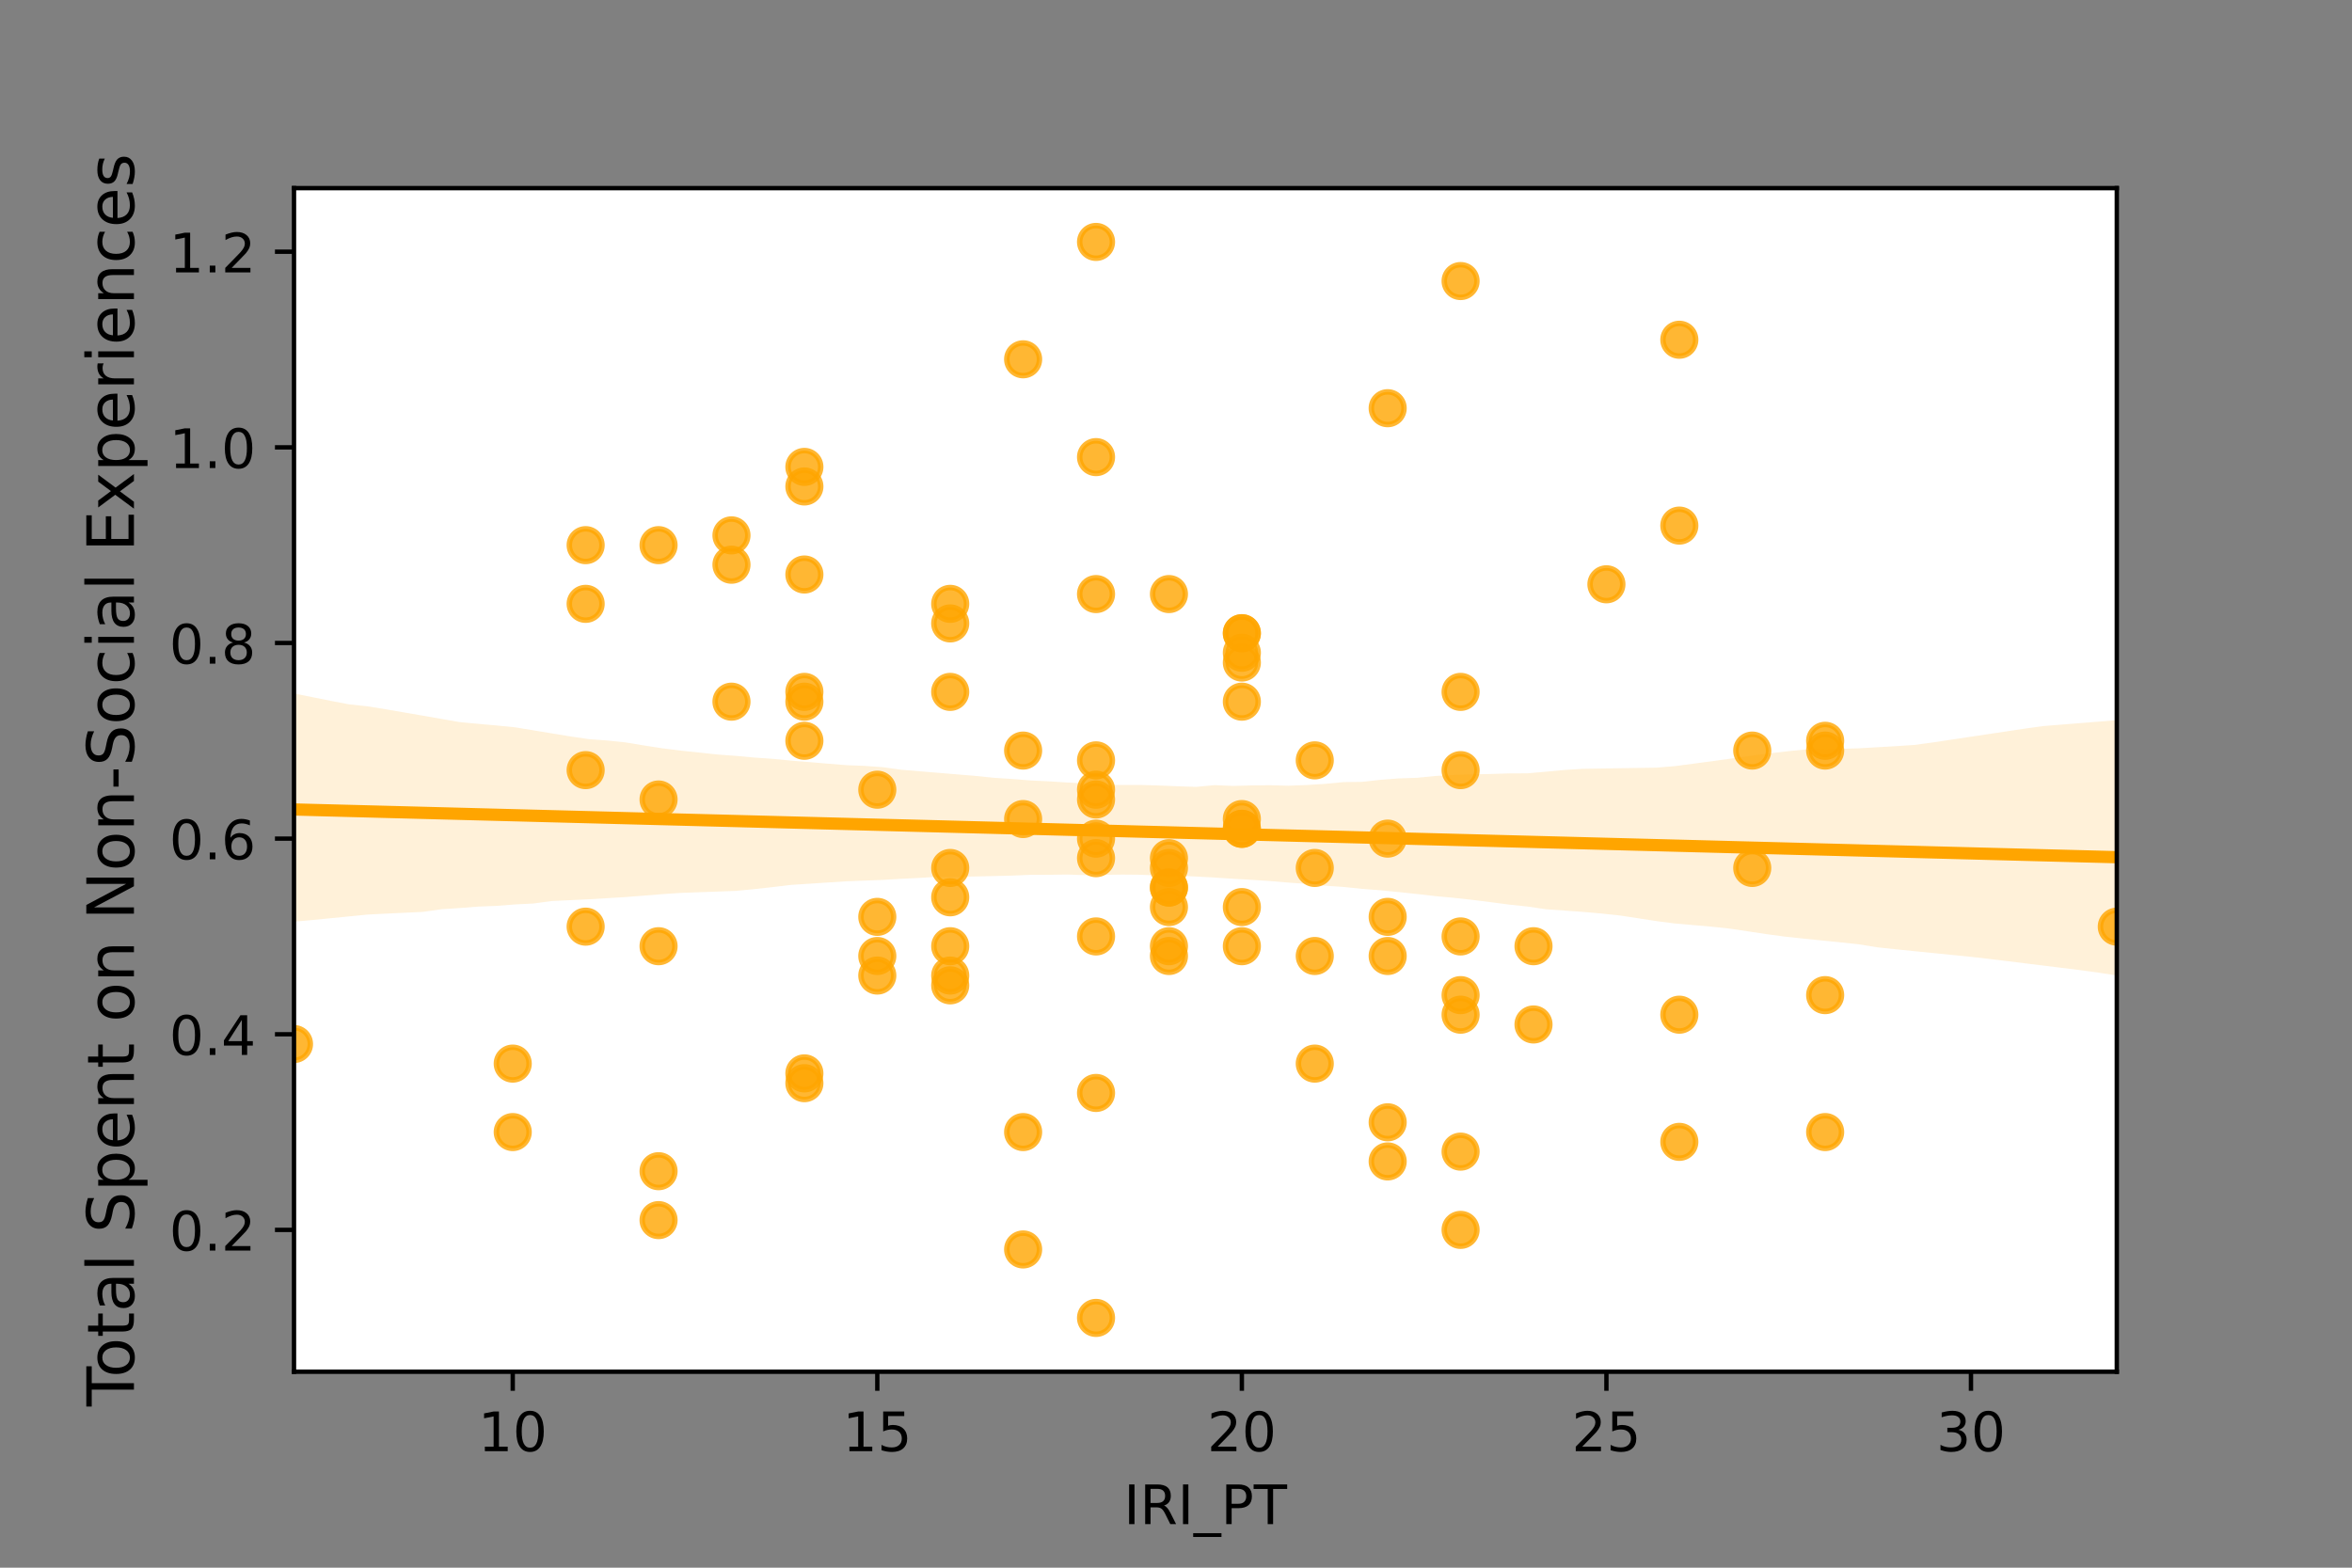 <?xml version="1.0" encoding="utf-8" standalone="no"?>
<!DOCTYPE svg PUBLIC "-//W3C//DTD SVG 1.1//EN"
  "http://www.w3.org/Graphics/SVG/1.1/DTD/svg11.dtd">
<!-- Created with matplotlib (https://matplotlib.org/) -->
<svg height="288pt" version="1.1" viewBox="0 0 432 288" width="432pt" xmlns="http://www.w3.org/2000/svg" xmlns:xlink="http://www.w3.org/1999/xlink">
 <rect x="0" y="0" width="432" height="288" fill="#808080" stroke="none"/>
 <defs>
  <style type="text/css">*{stroke-linecap:butt;stroke-linejoin:round;}</style>
 </defs>
 <g id="figure_1">
  <g id="patch_1">
   <path d="M 0 288 
L 432 288 
L 432 0 
L 0 0 
z
" style="fill:none;"/>
  </g>
  <g id="axes_1">
   <g id="patch_2">
    <path d="M 54 252 
L 388.8 252 
L 388.8 34.56 
L 54 34.56 
z
" style="fill:#ffffff;"/>
   </g>
   <g id="PathCollection_1">
    <defs>
     <path d="M 0 3 
C 0.796 3 1.559 2.684 2.121 2.121 
C 2.684 1.559 3 0.796 3 0 
C 3 -0.796 2.684 -1.559 2.121 -2.121 
C 1.559 -2.684 0.796 -3 0 -3 
C -0.796 -3 -1.559 -2.684 -2.121 -2.121 
C -2.684 -1.559 -3 -0.796 -3 0 
C -3 0.796 -2.684 1.559 -2.121 2.121 
C -1.559 2.684 -0.796 3 0 3 
z
" id="m11d567545d" style="stroke:#ffa500;stroke-opacity:0.8;"/>
    </defs>
    <g clip-path="url(#pd024222c07)">
     <use style="fill:#ffa500;fill-opacity:0.8;stroke:#ffa500;stroke-opacity:0.8;" x="134.352" xlink:href="#m11d567545d" y="98.354"/>
     <use style="fill:#ffa500;fill-opacity:0.8;stroke:#ffa500;stroke-opacity:0.8;" x="268.272" xlink:href="#m11d567545d" y="186.409"/>
     <use style="fill:#ffa500;fill-opacity:0.8;stroke:#ffa500;stroke-opacity:0.8;" x="268.272" xlink:href="#m11d567545d" y="51.632"/>
     <use style="fill:#ffa500;fill-opacity:0.8;stroke:#ffa500;stroke-opacity:0.8;" x="281.664" xlink:href="#m11d567545d" y="188.206"/>
     <use style="fill:#ffa500;fill-opacity:0.8;stroke:#ffa500;stroke-opacity:0.8;" x="228.096" xlink:href="#m11d567545d" y="116.325"/>
     <use style="fill:#ffa500;fill-opacity:0.8;stroke:#ffa500;stroke-opacity:0.8;" x="161.136" xlink:href="#m11d567545d" y="175.626"/>
     <use style="fill:#ffa500;fill-opacity:0.8;stroke:#ffa500;stroke-opacity:0.8;" x="201.312" xlink:href="#m11d567545d" y="139.686"/>
     <use style="fill:#ffa500;fill-opacity:0.8;stroke:#ffa500;stroke-opacity:0.8;" x="94.176" xlink:href="#m11d567545d" y="207.973"/>
     <use style="fill:#ffa500;fill-opacity:0.8;stroke:#ffa500;stroke-opacity:0.8;" x="174.528" xlink:href="#m11d567545d" y="179.22"/>
     <use style="fill:#ffa500;fill-opacity:0.8;stroke:#ffa500;stroke-opacity:0.8;" x="228.096" xlink:href="#m11d567545d" y="121.716"/>
     <use style="fill:#ffa500;fill-opacity:0.8;stroke:#ffa500;stroke-opacity:0.8;" x="201.312" xlink:href="#m11d567545d" y="83.978"/>
     <use style="fill:#ffa500;fill-opacity:0.8;stroke:#ffa500;stroke-opacity:0.8;" x="187.92" xlink:href="#m11d567545d" y="150.468"/>
     <use style="fill:#ffa500;fill-opacity:0.8;stroke:#ffa500;stroke-opacity:0.8;" x="161.136" xlink:href="#m11d567545d" y="168.438"/>
     <use style="fill:#ffa500;fill-opacity:0.8;stroke:#ffa500;stroke-opacity:0.8;" x="201.312" xlink:href="#m11d567545d" y="242.116"/>
     <use style="fill:#ffa500;fill-opacity:0.8;stroke:#ffa500;stroke-opacity:0.8;" x="161.136" xlink:href="#m11d567545d" y="145.077"/>
     <use style="fill:#ffa500;fill-opacity:0.8;stroke:#ffa500;stroke-opacity:0.8;" x="174.528" xlink:href="#m11d567545d" y="127.107"/>
     <use style="fill:#ffa500;fill-opacity:0.8;stroke:#ffa500;stroke-opacity:0.8;" x="107.568" xlink:href="#m11d567545d" y="170.235"/>
     <use style="fill:#ffa500;fill-opacity:0.8;stroke:#ffa500;stroke-opacity:0.8;" x="241.488" xlink:href="#m11d567545d" y="159.453"/>
     <use style="fill:#ffa500;fill-opacity:0.8;stroke:#ffa500;stroke-opacity:0.8;" x="107.568" xlink:href="#m11d567545d" y="110.934"/>
     <use style="fill:#ffa500;fill-opacity:0.8;stroke:#ffa500;stroke-opacity:0.8;" x="308.448" xlink:href="#m11d567545d" y="209.77"/>
     <use style="fill:#ffa500;fill-opacity:0.8;stroke:#ffa500;stroke-opacity:0.8;" x="147.744" xlink:href="#m11d567545d" y="136.092"/>
     <use style="fill:#ffa500;fill-opacity:0.8;stroke:#ffa500;stroke-opacity:0.8;" x="201.312" xlink:href="#m11d567545d" y="44.444"/>
     <use style="fill:#ffa500;fill-opacity:0.8;stroke:#ffa500;stroke-opacity:0.8;" x="94.176" xlink:href="#m11d567545d" y="195.394"/>
     <use style="fill:#ffa500;fill-opacity:0.8;stroke:#ffa500;stroke-opacity:0.8;" x="174.528" xlink:href="#m11d567545d" y="164.844"/>
     <use style="fill:#ffa500;fill-opacity:0.8;stroke:#ffa500;stroke-opacity:0.8;" x="254.88" xlink:href="#m11d567545d" y="74.993"/>
     <use style="fill:#ffa500;fill-opacity:0.8;stroke:#ffa500;stroke-opacity:0.8;" x="147.744" xlink:href="#m11d567545d" y="127.107"/>
     <use style="fill:#ffa500;fill-opacity:0.8;stroke:#ffa500;stroke-opacity:0.8;" x="187.92" xlink:href="#m11d567545d" y="137.889"/>
     <use style="fill:#ffa500;fill-opacity:0.8;stroke:#ffa500;stroke-opacity:0.8;" x="308.448" xlink:href="#m11d567545d" y="186.409"/>
     <use style="fill:#ffa500;fill-opacity:0.8;stroke:#ffa500;stroke-opacity:0.8;" x="268.272" xlink:href="#m11d567545d" y="182.815"/>
     <use style="fill:#ffa500;fill-opacity:0.8;stroke:#ffa500;stroke-opacity:0.8;" x="254.88" xlink:href="#m11d567545d" y="213.364"/>
     <use style="fill:#ffa500;fill-opacity:0.8;stroke:#ffa500;stroke-opacity:0.8;" x="120.96" xlink:href="#m11d567545d" y="173.829"/>
     <use style="fill:#ffa500;fill-opacity:0.8;stroke:#ffa500;stroke-opacity:0.8;" x="147.744" xlink:href="#m11d567545d" y="128.904"/>
     <use style="fill:#ffa500;fill-opacity:0.8;stroke:#ffa500;stroke-opacity:0.8;" x="201.312" xlink:href="#m11d567545d" y="145.077"/>
     <use style="fill:#ffa500;fill-opacity:0.8;stroke:#ffa500;stroke-opacity:0.8;" x="147.744" xlink:href="#m11d567545d" y="105.542"/>
     <use style="fill:#ffa500;fill-opacity:0.8;stroke:#ffa500;stroke-opacity:0.8;" x="214.704" xlink:href="#m11d567545d" y="159.453"/>
     <use style="fill:#ffa500;fill-opacity:0.8;stroke:#ffa500;stroke-opacity:0.8;" x="335.232" xlink:href="#m11d567545d" y="137.889"/>
     <use style="fill:#ffa500;fill-opacity:0.8;stroke:#ffa500;stroke-opacity:0.8;" x="214.704" xlink:href="#m11d567545d" y="163.047"/>
     <use style="fill:#ffa500;fill-opacity:0.8;stroke:#ffa500;stroke-opacity:0.8;" x="214.704" xlink:href="#m11d567545d" y="109.137"/>
     <use style="fill:#ffa500;fill-opacity:0.8;stroke:#ffa500;stroke-opacity:0.8;" x="120.96" xlink:href="#m11d567545d" y="100.151"/>
     <use style="fill:#ffa500;fill-opacity:0.8;stroke:#ffa500;stroke-opacity:0.8;" x="134.352" xlink:href="#m11d567545d" y="103.745"/>
     <use style="fill:#ffa500;fill-opacity:0.8;stroke:#ffa500;stroke-opacity:0.8;" x="254.88" xlink:href="#m11d567545d" y="206.176"/>
     <use style="fill:#ffa500;fill-opacity:0.8;stroke:#ffa500;stroke-opacity:0.8;" x="321.84" xlink:href="#m11d567545d" y="137.889"/>
     <use style="fill:#ffa500;fill-opacity:0.8;stroke:#ffa500;stroke-opacity:0.8;" x="228.096" xlink:href="#m11d567545d" y="173.829"/>
     <use style="fill:#ffa500;fill-opacity:0.8;stroke:#ffa500;stroke-opacity:0.8;" x="214.704" xlink:href="#m11d567545d" y="157.656"/>
     <use style="fill:#ffa500;fill-opacity:0.8;stroke:#ffa500;stroke-opacity:0.8;" x="214.704" xlink:href="#m11d567545d" y="166.641"/>
     <use style="fill:#ffa500;fill-opacity:0.8;stroke:#ffa500;stroke-opacity:0.8;" x="161.136" xlink:href="#m11d567545d" y="179.22"/>
     <use style="fill:#ffa500;fill-opacity:0.8;stroke:#ffa500;stroke-opacity:0.8;" x="268.272" xlink:href="#m11d567545d" y="141.483"/>
     <use style="fill:#ffa500;fill-opacity:0.8;stroke:#ffa500;stroke-opacity:0.8;" x="174.528" xlink:href="#m11d567545d" y="110.934"/>
     <use style="fill:#ffa500;fill-opacity:0.8;stroke:#ffa500;stroke-opacity:0.8;" x="228.096" xlink:href="#m11d567545d" y="150.468"/>
     <use style="fill:#ffa500;fill-opacity:0.8;stroke:#ffa500;stroke-opacity:0.8;" x="335.232" xlink:href="#m11d567545d" y="136.092"/>
     <use style="fill:#ffa500;fill-opacity:0.8;stroke:#ffa500;stroke-opacity:0.8;" x="308.448" xlink:href="#m11d567545d" y="96.557"/>
     <use style="fill:#ffa500;fill-opacity:0.8;stroke:#ffa500;stroke-opacity:0.8;" x="228.096" xlink:href="#m11d567545d" y="128.904"/>
     <use style="fill:#ffa500;fill-opacity:0.8;stroke:#ffa500;stroke-opacity:0.8;" x="120.96" xlink:href="#m11d567545d" y="146.874"/>
     <use style="fill:#ffa500;fill-opacity:0.8;stroke:#ffa500;stroke-opacity:0.8;" x="201.312" xlink:href="#m11d567545d" y="109.137"/>
     <use style="fill:#ffa500;fill-opacity:0.8;stroke:#ffa500;stroke-opacity:0.8;" x="321.84" xlink:href="#m11d567545d" y="159.453"/>
     <use style="fill:#ffa500;fill-opacity:0.8;stroke:#ffa500;stroke-opacity:0.8;" x="214.704" xlink:href="#m11d567545d" y="173.829"/>
     <use style="fill:#ffa500;fill-opacity:0.8;stroke:#ffa500;stroke-opacity:0.8;" x="241.488" xlink:href="#m11d567545d" y="175.626"/>
     <use style="fill:#ffa500;fill-opacity:0.8;stroke:#ffa500;stroke-opacity:0.8;" x="228.096" xlink:href="#m11d567545d" y="119.919"/>
     <use style="fill:#ffa500;fill-opacity:0.8;stroke:#ffa500;stroke-opacity:0.8;" x="147.744" xlink:href="#m11d567545d" y="197.191"/>
     <use style="fill:#ffa500;fill-opacity:0.8;stroke:#ffa500;stroke-opacity:0.8;" x="295.056" xlink:href="#m11d567545d" y="107.34"/>
     <use style="fill:#ffa500;fill-opacity:0.8;stroke:#ffa500;stroke-opacity:0.8;" x="174.528" xlink:href="#m11d567545d" y="173.829"/>
     <use style="fill:#ffa500;fill-opacity:0.8;stroke:#ffa500;stroke-opacity:0.8;" x="308.448" xlink:href="#m11d567545d" y="62.414"/>
     <use style="fill:#ffa500;fill-opacity:0.8;stroke:#ffa500;stroke-opacity:0.8;" x="254.88" xlink:href="#m11d567545d" y="154.062"/>
     <use style="fill:#ffa500;fill-opacity:0.8;stroke:#ffa500;stroke-opacity:0.8;" x="107.568" xlink:href="#m11d567545d" y="100.151"/>
     <use style="fill:#ffa500;fill-opacity:0.8;stroke:#ffa500;stroke-opacity:0.8;" x="228.096" xlink:href="#m11d567545d" y="116.325"/>
     <use style="fill:#ffa500;fill-opacity:0.8;stroke:#ffa500;stroke-opacity:0.8;" x="201.312" xlink:href="#m11d567545d" y="154.062"/>
     <use style="fill:#ffa500;fill-opacity:0.8;stroke:#ffa500;stroke-opacity:0.8;" x="174.528" xlink:href="#m11d567545d" y="114.528"/>
     <use style="fill:#ffa500;fill-opacity:0.8;stroke:#ffa500;stroke-opacity:0.8;" x="134.352" xlink:href="#m11d567545d" y="128.904"/>
     <use style="fill:#ffa500;fill-opacity:0.8;stroke:#ffa500;stroke-opacity:0.8;" x="201.312" xlink:href="#m11d567545d" y="157.656"/>
     <use style="fill:#ffa500;fill-opacity:0.8;stroke:#ffa500;stroke-opacity:0.8;" x="268.272" xlink:href="#m11d567545d" y="211.567"/>
     <use style="fill:#ffa500;fill-opacity:0.8;stroke:#ffa500;stroke-opacity:0.8;" x="228.096" xlink:href="#m11d567545d" y="152.265"/>
     <use style="fill:#ffa500;fill-opacity:0.8;stroke:#ffa500;stroke-opacity:0.8;" x="214.704" xlink:href="#m11d567545d" y="163.047"/>
     <use style="fill:#ffa500;fill-opacity:0.8;stroke:#ffa500;stroke-opacity:0.8;" x="147.744" xlink:href="#m11d567545d" y="198.988"/>
     <use style="fill:#ffa500;fill-opacity:0.8;stroke:#ffa500;stroke-opacity:0.8;" x="268.272" xlink:href="#m11d567545d" y="225.943"/>
     <use style="fill:#ffa500;fill-opacity:0.8;stroke:#ffa500;stroke-opacity:0.8;" x="335.232" xlink:href="#m11d567545d" y="207.973"/>
     <use style="fill:#ffa500;fill-opacity:0.8;stroke:#ffa500;stroke-opacity:0.8;" x="147.744" xlink:href="#m11d567545d" y="85.775"/>
     <use style="fill:#ffa500;fill-opacity:0.8;stroke:#ffa500;stroke-opacity:0.8;" x="174.528" xlink:href="#m11d567545d" y="181.018"/>
     <use style="fill:#ffa500;fill-opacity:0.8;stroke:#ffa500;stroke-opacity:0.8;" x="201.312" xlink:href="#m11d567545d" y="172.032"/>
     <use style="fill:#ffa500;fill-opacity:0.8;stroke:#ffa500;stroke-opacity:0.8;" x="187.92" xlink:href="#m11d567545d" y="207.973"/>
     <use style="fill:#ffa500;fill-opacity:0.8;stroke:#ffa500;stroke-opacity:0.8;" x="120.96" xlink:href="#m11d567545d" y="215.161"/>
     <use style="fill:#ffa500;fill-opacity:0.8;stroke:#ffa500;stroke-opacity:0.8;" x="120.96" xlink:href="#m11d567545d" y="224.146"/>
     <use style="fill:#ffa500;fill-opacity:0.8;stroke:#ffa500;stroke-opacity:0.8;" x="241.488" xlink:href="#m11d567545d" y="139.686"/>
     <use style="fill:#ffa500;fill-opacity:0.8;stroke:#ffa500;stroke-opacity:0.8;" x="187.92" xlink:href="#m11d567545d" y="229.537"/>
     <use style="fill:#ffa500;fill-opacity:0.8;stroke:#ffa500;stroke-opacity:0.8;" x="174.528" xlink:href="#m11d567545d" y="159.453"/>
     <use style="fill:#ffa500;fill-opacity:0.8;stroke:#ffa500;stroke-opacity:0.8;" x="268.272" xlink:href="#m11d567545d" y="127.107"/>
     <use style="fill:#ffa500;fill-opacity:0.8;stroke:#ffa500;stroke-opacity:0.8;" x="281.664" xlink:href="#m11d567545d" y="173.829"/>
     <use style="fill:#ffa500;fill-opacity:0.8;stroke:#ffa500;stroke-opacity:0.8;" x="254.88" xlink:href="#m11d567545d" y="175.626"/>
     <use style="fill:#ffa500;fill-opacity:0.8;stroke:#ffa500;stroke-opacity:0.8;" x="201.312" xlink:href="#m11d567545d" y="200.785"/>
     <use style="fill:#ffa500;fill-opacity:0.8;stroke:#ffa500;stroke-opacity:0.8;" x="335.232" xlink:href="#m11d567545d" y="182.815"/>
     <use style="fill:#ffa500;fill-opacity:0.8;stroke:#ffa500;stroke-opacity:0.8;" x="187.92" xlink:href="#m11d567545d" y="66.008"/>
     <use style="fill:#ffa500;fill-opacity:0.8;stroke:#ffa500;stroke-opacity:0.8;" x="254.88" xlink:href="#m11d567545d" y="168.438"/>
     <use style="fill:#ffa500;fill-opacity:0.8;stroke:#ffa500;stroke-opacity:0.8;" x="388.8" xlink:href="#m11d567545d" y="170.235"/>
     <use style="fill:#ffa500;fill-opacity:0.8;stroke:#ffa500;stroke-opacity:0.8;" x="241.488" xlink:href="#m11d567545d" y="195.394"/>
     <use style="fill:#ffa500;fill-opacity:0.8;stroke:#ffa500;stroke-opacity:0.8;" x="268.272" xlink:href="#m11d567545d" y="172.032"/>
     <use style="fill:#ffa500;fill-opacity:0.8;stroke:#ffa500;stroke-opacity:0.8;" x="228.096" xlink:href="#m11d567545d" y="152.265"/>
     <use style="fill:#ffa500;fill-opacity:0.8;stroke:#ffa500;stroke-opacity:0.8;" x="54" xlink:href="#m11d567545d" y="191.8"/>
     <use style="fill:#ffa500;fill-opacity:0.8;stroke:#ffa500;stroke-opacity:0.8;" x="201.312" xlink:href="#m11d567545d" y="146.874"/>
     <use style="fill:#ffa500;fill-opacity:0.8;stroke:#ffa500;stroke-opacity:0.8;" x="228.096" xlink:href="#m11d567545d" y="166.641"/>
     <use style="fill:#ffa500;fill-opacity:0.8;stroke:#ffa500;stroke-opacity:0.8;" x="214.704" xlink:href="#m11d567545d" y="175.626"/>
     <use style="fill:#ffa500;fill-opacity:0.8;stroke:#ffa500;stroke-opacity:0.8;" x="147.744" xlink:href="#m11d567545d" y="89.369"/>
     <use style="fill:#ffa500;fill-opacity:0.8;stroke:#ffa500;stroke-opacity:0.8;" x="107.568" xlink:href="#m11d567545d" y="141.483"/>
    </g>
   </g>
   <g id="PolyCollection_1">
    <path clip-path="url(#pd024222c07)" d="M 54 127.395 
L 54 169.324 
L 57.382 169.018 
L 60.764 168.684 
L 64.145 168.349 
L 67.527 168.014 
L 70.909 167.843 
L 74.291 167.684 
L 77.673 167.525 
L 81.055 167.038 
L 84.436 166.818 
L 87.818 166.551 
L 91.2 166.418 
L 94.582 166.155 
L 97.964 165.985 
L 101.345 165.528 
L 104.727 165.368 
L 108.109 165.209 
L 111.491 165.007 
L 114.873 164.803 
L 118.255 164.533 
L 121.636 164.263 
L 125.018 164.037 
L 128.4 163.915 
L 131.782 163.791 
L 135.164 163.663 
L 138.545 163.343 
L 141.927 162.966 
L 145.309 162.564 
L 148.691 162.346 
L 152.073 162.122 
L 155.455 161.905 
L 158.836 161.773 
L 162.218 161.645 
L 165.6 161.442 
L 168.982 161.28 
L 172.364 161.055 
L 175.745 161.079 
L 179.127 161.018 
L 182.509 160.941 
L 185.891 160.856 
L 189.273 160.716 
L 192.655 160.708 
L 196.036 160.662 
L 199.418 160.779 
L 202.8 160.72 
L 206.182 160.67 
L 209.564 160.702 
L 212.945 160.859 
L 216.327 160.883 
L 219.709 161.025 
L 223.091 161.212 
L 226.473 161.439 
L 229.855 161.631 
L 233.236 161.854 
L 236.618 162.14 
L 240 162.385 
L 243.382 162.715 
L 246.764 162.938 
L 250.145 163.291 
L 253.527 163.552 
L 256.909 163.883 
L 260.291 164.242 
L 263.673 164.63 
L 267.055 164.944 
L 270.436 165.314 
L 273.818 165.74 
L 277.2 166.186 
L 280.582 166.54 
L 283.964 167.04 
L 287.345 167.281 
L 290.727 167.523 
L 294.109 167.82 
L 297.491 168.179 
L 300.873 168.694 
L 304.255 169.217 
L 307.636 169.656 
L 311.018 169.95 
L 314.4 170.242 
L 317.782 170.607 
L 321.164 171.114 
L 324.545 171.624 
L 327.927 172.077 
L 331.309 172.436 
L 334.691 172.781 
L 338.073 173.12 
L 341.455 173.488 
L 344.836 174.036 
L 348.218 174.393 
L 351.6 174.737 
L 354.982 175.076 
L 358.364 175.414 
L 361.745 175.752 
L 365.127 176.136 
L 368.509 176.548 
L 371.891 176.965 
L 375.273 177.383 
L 378.655 177.8 
L 382.036 178.218 
L 385.418 178.683 
L 388.8 179.199 
L 388.8 132.305 
L 388.8 132.305 
L 385.418 132.575 
L 382.036 132.846 
L 378.655 133.116 
L 375.273 133.389 
L 371.891 133.858 
L 368.509 134.366 
L 365.127 134.874 
L 361.745 135.381 
L 358.364 135.889 
L 354.982 136.397 
L 351.6 136.854 
L 348.218 137.078 
L 344.836 137.273 
L 341.455 137.469 
L 338.073 137.576 
L 334.691 137.645 
L 331.309 137.713 
L 327.927 138.055 
L 324.545 138.461 
L 321.164 138.903 
L 317.782 139.38 
L 314.4 139.85 
L 311.018 140.296 
L 307.636 140.745 
L 304.255 141.024 
L 300.873 141.078 
L 297.491 141.131 
L 294.109 141.184 
L 290.727 141.238 
L 287.345 141.451 
L 283.964 141.767 
L 280.582 142.064 
L 277.2 142.082 
L 273.818 142.19 
L 270.436 142.253 
L 267.055 142.374 
L 263.673 142.546 
L 260.291 142.889 
L 256.909 143 
L 253.527 143.266 
L 250.145 143.637 
L 246.764 143.678 
L 243.382 144.004 
L 240 144.216 
L 236.618 144.344 
L 233.236 144.25 
L 229.855 144.291 
L 226.473 144.383 
L 223.091 144.237 
L 219.709 144.555 
L 216.327 144.445 
L 212.945 144.306 
L 209.564 144.205 
L 206.182 144.205 
L 202.8 144.188 
L 199.418 143.945 
L 196.036 143.756 
L 192.655 143.538 
L 189.273 143.377 
L 185.891 143.105 
L 182.509 142.886 
L 179.127 142.537 
L 175.745 142.257 
L 172.364 141.976 
L 168.982 141.697 
L 165.6 141.416 
L 162.218 140.945 
L 158.836 140.701 
L 155.455 140.569 
L 152.073 140.295 
L 148.691 140.009 
L 145.309 139.732 
L 141.927 139.404 
L 138.545 139.171 
L 135.164 138.86 
L 131.782 138.613 
L 128.4 138.247 
L 125.018 137.894 
L 121.636 137.468 
L 118.255 136.945 
L 114.873 136.385 
L 111.491 136.036 
L 108.109 135.781 
L 104.727 135.284 
L 101.345 134.725 
L 97.964 134.167 
L 94.582 133.613 
L 91.2 133.277 
L 87.818 132.974 
L 84.436 132.657 
L 81.055 132.067 
L 77.673 131.478 
L 74.291 130.893 
L 70.909 130.308 
L 67.527 129.762 
L 64.145 129.4 
L 60.764 128.758 
L 57.382 128.076 
L 54 127.395 
z
" style="fill:#ffa500;fill-opacity:0.15;"/>
   </g>
   <g id="matplotlib.axis_1">
    <g id="xtick_1">
     <g id="line2d_1">
      <defs>
       <path d="M 0 0 
L 0 3.5 
" id="m89095d0d91" style="stroke:#000000;stroke-width:0.8;"/>
      </defs>
      <g>
       <use style="stroke:#000000;stroke-width:0.8;" x="94.176" xlink:href="#m89095d0d91" y="252"/>
      </g>
     </g>
     <g id="text_1">
      <!-- 10 -->
      <g transform="translate(87.814 266.598)scale(0.1 -0.1)">
       <defs>
        <path d="M 12.406 8.297 
L 28.516 8.297 
L 28.516 63.922 
L 10.984 60.406 
L 10.984 69.391 
L 28.422 72.906 
L 38.281 72.906 
L 38.281 8.297 
L 54.391 8.297 
L 54.391 0 
L 12.406 0 
z
" id="DejaVuSans-49"/>
        <path d="M 31.781 66.406 
Q 24.172 66.406 20.328 58.906 
Q 16.5 51.422 16.5 36.375 
Q 16.5 21.391 20.328 13.891 
Q 24.172 6.391 31.781 6.391 
Q 39.453 6.391 43.281 13.891 
Q 47.125 21.391 47.125 36.375 
Q 47.125 51.422 43.281 58.906 
Q 39.453 66.406 31.781 66.406 
z
M 31.781 74.219 
Q 44.047 74.219 50.516 64.516 
Q 56.984 54.828 56.984 36.375 
Q 56.984 17.969 50.516 8.266 
Q 44.047 -1.422 31.781 -1.422 
Q 19.531 -1.422 13.062 8.266 
Q 6.594 17.969 6.594 36.375 
Q 6.594 54.828 13.062 64.516 
Q 19.531 74.219 31.781 74.219 
z
" id="DejaVuSans-48"/>
       </defs>
       <use xlink:href="#DejaVuSans-49"/>
       <use x="63.623" xlink:href="#DejaVuSans-48"/>
      </g>
     </g>
    </g>
    <g id="xtick_2">
     <g id="line2d_2">
      <g>
       <use style="stroke:#000000;stroke-width:0.8;" x="161.136" xlink:href="#m89095d0d91" y="252"/>
      </g>
     </g>
     <g id="text_2">
      <!-- 15 -->
      <g transform="translate(154.774 266.598)scale(0.1 -0.1)">
       <defs>
        <path d="M 10.797 72.906 
L 49.516 72.906 
L 49.516 64.594 
L 19.828 64.594 
L 19.828 46.734 
Q 21.969 47.469 24.109 47.828 
Q 26.266 48.188 28.422 48.188 
Q 40.625 48.188 47.75 41.5 
Q 54.891 34.812 54.891 23.391 
Q 54.891 11.625 47.562 5.094 
Q 40.234 -1.422 26.906 -1.422 
Q 22.312 -1.422 17.547 -0.641 
Q 12.797 0.141 7.719 1.703 
L 7.719 11.625 
Q 12.109 9.234 16.797 8.062 
Q 21.484 6.891 26.703 6.891 
Q 35.156 6.891 40.078 11.328 
Q 45.016 15.766 45.016 23.391 
Q 45.016 31 40.078 35.438 
Q 35.156 39.891 26.703 39.891 
Q 22.75 39.891 18.812 39.016 
Q 14.891 38.141 10.797 36.281 
z
" id="DejaVuSans-53"/>
       </defs>
       <use xlink:href="#DejaVuSans-49"/>
       <use x="63.623" xlink:href="#DejaVuSans-53"/>
      </g>
     </g>
    </g>
    <g id="xtick_3">
     <g id="line2d_3">
      <g>
       <use style="stroke:#000000;stroke-width:0.8;" x="228.096" xlink:href="#m89095d0d91" y="252"/>
      </g>
     </g>
     <g id="text_3">
      <!-- 20 -->
      <g transform="translate(221.733 266.598)scale(0.1 -0.1)">
       <defs>
        <path d="M 19.188 8.297 
L 53.609 8.297 
L 53.609 0 
L 7.328 0 
L 7.328 8.297 
Q 12.938 14.109 22.625 23.891 
Q 32.328 33.688 34.812 36.531 
Q 39.547 41.844 41.422 45.531 
Q 43.312 49.219 43.312 52.781 
Q 43.312 58.594 39.234 62.25 
Q 35.156 65.922 28.609 65.922 
Q 23.969 65.922 18.812 64.312 
Q 13.672 62.703 7.812 59.422 
L 7.812 69.391 
Q 13.766 71.781 18.938 73 
Q 24.125 74.219 28.422 74.219 
Q 39.75 74.219 46.484 68.547 
Q 53.219 62.891 53.219 53.422 
Q 53.219 48.922 51.531 44.891 
Q 49.859 40.875 45.406 35.406 
Q 44.188 33.984 37.641 27.219 
Q 31.109 20.453 19.188 8.297 
z
" id="DejaVuSans-50"/>
       </defs>
       <use xlink:href="#DejaVuSans-50"/>
       <use x="63.623" xlink:href="#DejaVuSans-48"/>
      </g>
     </g>
    </g>
    <g id="xtick_4">
     <g id="line2d_4">
      <g>
       <use style="stroke:#000000;stroke-width:0.8;" x="295.056" xlink:href="#m89095d0d91" y="252"/>
      </g>
     </g>
     <g id="text_4">
      <!-- 25 -->
      <g transform="translate(288.693 266.598)scale(0.1 -0.1)">
       <use xlink:href="#DejaVuSans-50"/>
       <use x="63.623" xlink:href="#DejaVuSans-53"/>
      </g>
     </g>
    </g>
    <g id="xtick_5">
     <g id="line2d_5">
      <g>
       <use style="stroke:#000000;stroke-width:0.8;" x="362.016" xlink:href="#m89095d0d91" y="252"/>
      </g>
     </g>
     <g id="text_5">
      <!-- 30 -->
      <g transform="translate(355.654 266.598)scale(0.1 -0.1)">
       <defs>
        <path d="M 40.578 39.312 
Q 47.656 37.797 51.625 33 
Q 55.609 28.219 55.609 21.188 
Q 55.609 10.406 48.188 4.484 
Q 40.766 -1.422 27.094 -1.422 
Q 22.516 -1.422 17.656 -0.516 
Q 12.797 0.391 7.625 2.203 
L 7.625 11.719 
Q 11.719 9.328 16.594 8.109 
Q 21.484 6.891 26.812 6.891 
Q 36.078 6.891 40.938 10.547 
Q 45.797 14.203 45.797 21.188 
Q 45.797 27.641 41.281 31.266 
Q 36.766 34.906 28.719 34.906 
L 20.219 34.906 
L 20.219 43.016 
L 29.109 43.016 
Q 36.375 43.016 40.234 45.922 
Q 44.094 48.828 44.094 54.297 
Q 44.094 59.906 40.109 62.906 
Q 36.141 65.922 28.719 65.922 
Q 24.656 65.922 20.016 65.031 
Q 15.375 64.156 9.812 62.312 
L 9.812 71.094 
Q 15.438 72.656 20.344 73.438 
Q 25.25 74.219 29.594 74.219 
Q 40.828 74.219 47.359 69.109 
Q 53.906 64.016 53.906 55.328 
Q 53.906 49.266 50.438 45.094 
Q 46.969 40.922 40.578 39.312 
z
" id="DejaVuSans-51"/>
       </defs>
       <use xlink:href="#DejaVuSans-51"/>
       <use x="63.623" xlink:href="#DejaVuSans-48"/>
      </g>
     </g>
    </g>
    <g id="text_6">
     <!-- IRI_PT -->
     <g transform="translate(206.407 279.998)scale(0.1 -0.1)">
      <defs>
       <path d="M 9.812 72.906 
L 19.672 72.906 
L 19.672 0 
L 9.812 0 
z
" id="DejaVuSans-73"/>
       <path d="M 44.391 34.188 
Q 47.562 33.109 50.562 29.594 
Q 53.562 26.078 56.594 19.922 
L 66.609 0 
L 56 0 
L 46.688 18.703 
Q 43.062 26.031 39.672 28.422 
Q 36.281 30.812 30.422 30.812 
L 19.672 30.812 
L 19.672 0 
L 9.812 0 
L 9.812 72.906 
L 32.078 72.906 
Q 44.578 72.906 50.734 67.672 
Q 56.891 62.453 56.891 51.906 
Q 56.891 45.016 53.688 40.469 
Q 50.484 35.938 44.391 34.188 
z
M 19.672 64.797 
L 19.672 38.922 
L 32.078 38.922 
Q 39.203 38.922 42.844 42.219 
Q 46.484 45.516 46.484 51.906 
Q 46.484 58.297 42.844 61.547 
Q 39.203 64.797 32.078 64.797 
z
" id="DejaVuSans-82"/>
       <path d="M 50.984 -16.609 
L 50.984 -23.578 
L -0.984 -23.578 
L -0.984 -16.609 
z
" id="DejaVuSans-95"/>
       <path d="M 19.672 64.797 
L 19.672 37.406 
L 32.078 37.406 
Q 38.969 37.406 42.719 40.969 
Q 46.484 44.531 46.484 51.125 
Q 46.484 57.672 42.719 61.234 
Q 38.969 64.797 32.078 64.797 
z
M 9.812 72.906 
L 32.078 72.906 
Q 44.344 72.906 50.609 67.359 
Q 56.891 61.812 56.891 51.125 
Q 56.891 40.328 50.609 34.812 
Q 44.344 29.297 32.078 29.297 
L 19.672 29.297 
L 19.672 0 
L 9.812 0 
z
" id="DejaVuSans-80"/>
       <path d="M -0.297 72.906 
L 61.375 72.906 
L 61.375 64.594 
L 35.5 64.594 
L 35.5 0 
L 25.594 0 
L 25.594 64.594 
L -0.297 64.594 
z
" id="DejaVuSans-84"/>
      </defs>
      <use xlink:href="#DejaVuSans-73"/>
      <use x="29.492" xlink:href="#DejaVuSans-82"/>
      <use x="98.975" xlink:href="#DejaVuSans-73"/>
      <use x="128.467" xlink:href="#DejaVuSans-95"/>
      <use x="178.467" xlink:href="#DejaVuSans-80"/>
      <use x="238.77" xlink:href="#DejaVuSans-84"/>
     </g>
    </g>
   </g>
   <g id="matplotlib.axis_2">
    <g id="ytick_1">
     <g id="line2d_6">
      <defs>
       <path d="M 0 0 
L -3.5 0 
" id="mf85e8e2934" style="stroke:#000000;stroke-width:0.8;"/>
      </defs>
      <g>
       <use style="stroke:#000000;stroke-width:0.8;" x="54" xlink:href="#mf85e8e2934" y="225.943"/>
      </g>
     </g>
     <g id="text_7">
      <!-- 0.2 -->
      <g transform="translate(31.097 229.742)scale(0.1 -0.1)">
       <defs>
        <path d="M 10.688 12.406 
L 21 12.406 
L 21 0 
L 10.688 0 
z
" id="DejaVuSans-46"/>
       </defs>
       <use xlink:href="#DejaVuSans-48"/>
       <use x="63.623" xlink:href="#DejaVuSans-46"/>
       <use x="95.41" xlink:href="#DejaVuSans-50"/>
      </g>
     </g>
    </g>
    <g id="ytick_2">
     <g id="line2d_7">
      <g>
       <use style="stroke:#000000;stroke-width:0.8;" x="54" xlink:href="#mf85e8e2934" y="190.003"/>
      </g>
     </g>
     <g id="text_8">
      <!-- 0.4 -->
      <g transform="translate(31.097 193.802)scale(0.1 -0.1)">
       <defs>
        <path d="M 37.797 64.312 
L 12.891 25.391 
L 37.797 25.391 
z
M 35.203 72.906 
L 47.609 72.906 
L 47.609 25.391 
L 58.016 25.391 
L 58.016 17.188 
L 47.609 17.188 
L 47.609 0 
L 37.797 0 
L 37.797 17.188 
L 4.891 17.188 
L 4.891 26.703 
z
" id="DejaVuSans-52"/>
       </defs>
       <use xlink:href="#DejaVuSans-48"/>
       <use x="63.623" xlink:href="#DejaVuSans-46"/>
       <use x="95.41" xlink:href="#DejaVuSans-52"/>
      </g>
     </g>
    </g>
    <g id="ytick_3">
     <g id="line2d_8">
      <g>
       <use style="stroke:#000000;stroke-width:0.8;" x="54" xlink:href="#mf85e8e2934" y="154.062"/>
      </g>
     </g>
     <g id="text_9">
      <!-- 0.6 -->
      <g transform="translate(31.097 157.861)scale(0.1 -0.1)">
       <defs>
        <path d="M 33.016 40.375 
Q 26.375 40.375 22.484 35.828 
Q 18.609 31.297 18.609 23.391 
Q 18.609 15.531 22.484 10.953 
Q 26.375 6.391 33.016 6.391 
Q 39.656 6.391 43.531 10.953 
Q 47.406 15.531 47.406 23.391 
Q 47.406 31.297 43.531 35.828 
Q 39.656 40.375 33.016 40.375 
z
M 52.594 71.297 
L 52.594 62.312 
Q 48.875 64.062 45.094 64.984 
Q 41.312 65.922 37.594 65.922 
Q 27.828 65.922 22.672 59.328 
Q 17.531 52.734 16.797 39.406 
Q 19.672 43.656 24.016 45.922 
Q 28.375 48.188 33.594 48.188 
Q 44.578 48.188 50.953 41.516 
Q 57.328 34.859 57.328 23.391 
Q 57.328 12.156 50.688 5.359 
Q 44.047 -1.422 33.016 -1.422 
Q 20.359 -1.422 13.672 8.266 
Q 6.984 17.969 6.984 36.375 
Q 6.984 53.656 15.188 63.938 
Q 23.391 74.219 37.203 74.219 
Q 40.922 74.219 44.703 73.484 
Q 48.484 72.75 52.594 71.297 
z
" id="DejaVuSans-54"/>
       </defs>
       <use xlink:href="#DejaVuSans-48"/>
       <use x="63.623" xlink:href="#DejaVuSans-46"/>
       <use x="95.41" xlink:href="#DejaVuSans-54"/>
      </g>
     </g>
    </g>
    <g id="ytick_4">
     <g id="line2d_9">
      <g>
       <use style="stroke:#000000;stroke-width:0.8;" x="54" xlink:href="#mf85e8e2934" y="118.122"/>
      </g>
     </g>
     <g id="text_10">
      <!-- 0.8 -->
      <g transform="translate(31.097 121.921)scale(0.1 -0.1)">
       <defs>
        <path d="M 31.781 34.625 
Q 24.75 34.625 20.719 30.859 
Q 16.703 27.094 16.703 20.516 
Q 16.703 13.922 20.719 10.156 
Q 24.75 6.391 31.781 6.391 
Q 38.812 6.391 42.859 10.172 
Q 46.922 13.969 46.922 20.516 
Q 46.922 27.094 42.891 30.859 
Q 38.875 34.625 31.781 34.625 
z
M 21.922 38.812 
Q 15.578 40.375 12.031 44.719 
Q 8.5 49.078 8.5 55.328 
Q 8.5 64.062 14.719 69.141 
Q 20.953 74.219 31.781 74.219 
Q 42.672 74.219 48.875 69.141 
Q 55.078 64.062 55.078 55.328 
Q 55.078 49.078 51.531 44.719 
Q 48 40.375 41.703 38.812 
Q 48.828 37.156 52.797 32.312 
Q 56.781 27.484 56.781 20.516 
Q 56.781 9.906 50.312 4.234 
Q 43.844 -1.422 31.781 -1.422 
Q 19.734 -1.422 13.25 4.234 
Q 6.781 9.906 6.781 20.516 
Q 6.781 27.484 10.781 32.312 
Q 14.797 37.156 21.922 38.812 
z
M 18.312 54.391 
Q 18.312 48.734 21.844 45.562 
Q 25.391 42.391 31.781 42.391 
Q 38.141 42.391 41.719 45.562 
Q 45.312 48.734 45.312 54.391 
Q 45.312 60.062 41.719 63.234 
Q 38.141 66.406 31.781 66.406 
Q 25.391 66.406 21.844 63.234 
Q 18.312 60.062 18.312 54.391 
z
" id="DejaVuSans-56"/>
       </defs>
       <use xlink:href="#DejaVuSans-48"/>
       <use x="63.623" xlink:href="#DejaVuSans-46"/>
       <use x="95.41" xlink:href="#DejaVuSans-56"/>
      </g>
     </g>
    </g>
    <g id="ytick_5">
     <g id="line2d_10">
      <g>
       <use style="stroke:#000000;stroke-width:0.8;" x="54" xlink:href="#mf85e8e2934" y="82.181"/>
      </g>
     </g>
     <g id="text_11">
      <!-- 1.0 -->
      <g transform="translate(31.097 85.98)scale(0.1 -0.1)">
       <use xlink:href="#DejaVuSans-49"/>
       <use x="63.623" xlink:href="#DejaVuSans-46"/>
       <use x="95.41" xlink:href="#DejaVuSans-48"/>
      </g>
     </g>
    </g>
    <g id="ytick_6">
     <g id="line2d_11">
      <g>
       <use style="stroke:#000000;stroke-width:0.8;" x="54" xlink:href="#mf85e8e2934" y="46.241"/>
      </g>
     </g>
     <g id="text_12">
      <!-- 1.2 -->
      <g transform="translate(31.097 50.04)scale(0.1 -0.1)">
       <use xlink:href="#DejaVuSans-49"/>
       <use x="63.623" xlink:href="#DejaVuSans-46"/>
       <use x="95.41" xlink:href="#DejaVuSans-50"/>
      </g>
     </g>
    </g>
    <g id="text_13">
     <!-- Total Spent on Non-Social Experiences -->
     <g transform="translate(24.601 258.363)rotate(-90)scale(0.12 -0.12)">
      <defs>
       <path d="M 30.609 48.391 
Q 23.391 48.391 19.188 42.75 
Q 14.984 37.109 14.984 27.297 
Q 14.984 17.484 19.156 11.844 
Q 23.344 6.203 30.609 6.203 
Q 37.797 6.203 41.984 11.859 
Q 46.188 17.531 46.188 27.297 
Q 46.188 37.016 41.984 42.703 
Q 37.797 48.391 30.609 48.391 
z
M 30.609 56 
Q 42.328 56 49.016 48.375 
Q 55.719 40.766 55.719 27.297 
Q 55.719 13.875 49.016 6.219 
Q 42.328 -1.422 30.609 -1.422 
Q 18.844 -1.422 12.172 6.219 
Q 5.516 13.875 5.516 27.297 
Q 5.516 40.766 12.172 48.375 
Q 18.844 56 30.609 56 
z
" id="DejaVuSans-111"/>
       <path d="M 18.312 70.219 
L 18.312 54.688 
L 36.812 54.688 
L 36.812 47.703 
L 18.312 47.703 
L 18.312 18.016 
Q 18.312 11.328 20.141 9.422 
Q 21.969 7.516 27.594 7.516 
L 36.812 7.516 
L 36.812 0 
L 27.594 0 
Q 17.188 0 13.234 3.875 
Q 9.281 7.766 9.281 18.016 
L 9.281 47.703 
L 2.688 47.703 
L 2.688 54.688 
L 9.281 54.688 
L 9.281 70.219 
z
" id="DejaVuSans-116"/>
       <path d="M 34.281 27.484 
Q 23.391 27.484 19.188 25 
Q 14.984 22.516 14.984 16.5 
Q 14.984 11.719 18.141 8.906 
Q 21.297 6.109 26.703 6.109 
Q 34.188 6.109 38.703 11.406 
Q 43.219 16.703 43.219 25.484 
L 43.219 27.484 
z
M 52.203 31.203 
L 52.203 0 
L 43.219 0 
L 43.219 8.297 
Q 40.141 3.328 35.547 0.953 
Q 30.953 -1.422 24.312 -1.422 
Q 15.922 -1.422 10.953 3.297 
Q 6 8.016 6 15.922 
Q 6 25.141 12.172 29.828 
Q 18.359 34.516 30.609 34.516 
L 43.219 34.516 
L 43.219 35.406 
Q 43.219 41.609 39.141 45 
Q 35.062 48.391 27.688 48.391 
Q 23 48.391 18.547 47.266 
Q 14.109 46.141 10.016 43.891 
L 10.016 52.203 
Q 14.938 54.109 19.578 55.047 
Q 24.219 56 28.609 56 
Q 40.484 56 46.344 49.844 
Q 52.203 43.703 52.203 31.203 
z
" id="DejaVuSans-97"/>
       <path d="M 9.422 75.984 
L 18.406 75.984 
L 18.406 0 
L 9.422 0 
z
" id="DejaVuSans-108"/>
       <path id="DejaVuSans-32"/>
       <path d="M 53.516 70.516 
L 53.516 60.891 
Q 47.906 63.578 42.922 64.891 
Q 37.938 66.219 33.297 66.219 
Q 25.25 66.219 20.875 63.094 
Q 16.5 59.969 16.5 54.203 
Q 16.5 49.359 19.406 46.891 
Q 22.312 44.438 30.422 42.922 
L 36.375 41.703 
Q 47.406 39.594 52.656 34.297 
Q 57.906 29 57.906 20.125 
Q 57.906 9.516 50.797 4.047 
Q 43.703 -1.422 29.984 -1.422 
Q 24.812 -1.422 18.969 -0.25 
Q 13.141 0.922 6.891 3.219 
L 6.891 13.375 
Q 12.891 10.016 18.656 8.297 
Q 24.422 6.594 29.984 6.594 
Q 38.422 6.594 43.016 9.906 
Q 47.609 13.234 47.609 19.391 
Q 47.609 24.75 44.312 27.781 
Q 41.016 30.812 33.5 32.328 
L 27.484 33.5 
Q 16.453 35.688 11.516 40.375 
Q 6.594 45.062 6.594 53.422 
Q 6.594 63.094 13.406 68.656 
Q 20.219 74.219 32.172 74.219 
Q 37.312 74.219 42.625 73.281 
Q 47.953 72.359 53.516 70.516 
z
" id="DejaVuSans-83"/>
       <path d="M 18.109 8.203 
L 18.109 -20.797 
L 9.078 -20.797 
L 9.078 54.688 
L 18.109 54.688 
L 18.109 46.391 
Q 20.953 51.266 25.266 53.625 
Q 29.594 56 35.594 56 
Q 45.562 56 51.781 48.094 
Q 58.016 40.188 58.016 27.297 
Q 58.016 14.406 51.781 6.484 
Q 45.562 -1.422 35.594 -1.422 
Q 29.594 -1.422 25.266 0.953 
Q 20.953 3.328 18.109 8.203 
z
M 48.688 27.297 
Q 48.688 37.203 44.609 42.844 
Q 40.531 48.484 33.406 48.484 
Q 26.266 48.484 22.188 42.844 
Q 18.109 37.203 18.109 27.297 
Q 18.109 17.391 22.188 11.75 
Q 26.266 6.109 33.406 6.109 
Q 40.531 6.109 44.609 11.75 
Q 48.688 17.391 48.688 27.297 
z
" id="DejaVuSans-112"/>
       <path d="M 56.203 29.594 
L 56.203 25.203 
L 14.891 25.203 
Q 15.484 15.922 20.484 11.062 
Q 25.484 6.203 34.422 6.203 
Q 39.594 6.203 44.453 7.469 
Q 49.312 8.734 54.109 11.281 
L 54.109 2.781 
Q 49.266 0.734 44.188 -0.344 
Q 39.109 -1.422 33.891 -1.422 
Q 20.797 -1.422 13.156 6.188 
Q 5.516 13.812 5.516 26.812 
Q 5.516 40.234 12.766 48.109 
Q 20.016 56 32.328 56 
Q 43.359 56 49.781 48.891 
Q 56.203 41.797 56.203 29.594 
z
M 47.219 32.234 
Q 47.125 39.594 43.094 43.984 
Q 39.062 48.391 32.422 48.391 
Q 24.906 48.391 20.391 44.141 
Q 15.875 39.891 15.188 32.172 
z
" id="DejaVuSans-101"/>
       <path d="M 54.891 33.016 
L 54.891 0 
L 45.906 0 
L 45.906 32.719 
Q 45.906 40.484 42.875 44.328 
Q 39.844 48.188 33.797 48.188 
Q 26.516 48.188 22.312 43.547 
Q 18.109 38.922 18.109 30.906 
L 18.109 0 
L 9.078 0 
L 9.078 54.688 
L 18.109 54.688 
L 18.109 46.188 
Q 21.344 51.125 25.703 53.562 
Q 30.078 56 35.797 56 
Q 45.219 56 50.047 50.172 
Q 54.891 44.344 54.891 33.016 
z
" id="DejaVuSans-110"/>
       <path d="M 9.812 72.906 
L 23.094 72.906 
L 55.422 11.922 
L 55.422 72.906 
L 64.984 72.906 
L 64.984 0 
L 51.703 0 
L 19.391 60.984 
L 19.391 0 
L 9.812 0 
z
" id="DejaVuSans-78"/>
       <path d="M 4.891 31.391 
L 31.203 31.391 
L 31.203 23.391 
L 4.891 23.391 
z
" id="DejaVuSans-45"/>
       <path d="M 48.781 52.594 
L 48.781 44.188 
Q 44.969 46.297 41.141 47.344 
Q 37.312 48.391 33.406 48.391 
Q 24.656 48.391 19.812 42.844 
Q 14.984 37.312 14.984 27.297 
Q 14.984 17.281 19.812 11.734 
Q 24.656 6.203 33.406 6.203 
Q 37.312 6.203 41.141 7.25 
Q 44.969 8.297 48.781 10.406 
L 48.781 2.094 
Q 45.016 0.344 40.984 -0.531 
Q 36.969 -1.422 32.422 -1.422 
Q 20.062 -1.422 12.781 6.344 
Q 5.516 14.109 5.516 27.297 
Q 5.516 40.672 12.859 48.328 
Q 20.219 56 33.016 56 
Q 37.156 56 41.109 55.141 
Q 45.062 54.297 48.781 52.594 
z
" id="DejaVuSans-99"/>
       <path d="M 9.422 54.688 
L 18.406 54.688 
L 18.406 0 
L 9.422 0 
z
M 9.422 75.984 
L 18.406 75.984 
L 18.406 64.594 
L 9.422 64.594 
z
" id="DejaVuSans-105"/>
       <path d="M 9.812 72.906 
L 55.906 72.906 
L 55.906 64.594 
L 19.672 64.594 
L 19.672 43.016 
L 54.391 43.016 
L 54.391 34.719 
L 19.672 34.719 
L 19.672 8.297 
L 56.781 8.297 
L 56.781 0 
L 9.812 0 
z
" id="DejaVuSans-69"/>
       <path d="M 54.891 54.688 
L 35.109 28.078 
L 55.906 0 
L 45.312 0 
L 29.391 21.484 
L 13.484 0 
L 2.875 0 
L 24.125 28.609 
L 4.688 54.688 
L 15.281 54.688 
L 29.781 35.203 
L 44.281 54.688 
z
" id="DejaVuSans-120"/>
       <path d="M 41.109 46.297 
Q 39.594 47.172 37.812 47.578 
Q 36.031 48 33.891 48 
Q 26.266 48 22.188 43.047 
Q 18.109 38.094 18.109 28.812 
L 18.109 0 
L 9.078 0 
L 9.078 54.688 
L 18.109 54.688 
L 18.109 46.188 
Q 20.953 51.172 25.484 53.578 
Q 30.031 56 36.531 56 
Q 37.453 56 38.578 55.875 
Q 39.703 55.766 41.062 55.516 
z
" id="DejaVuSans-114"/>
       <path d="M 44.281 53.078 
L 44.281 44.578 
Q 40.484 46.531 36.375 47.5 
Q 32.281 48.484 27.875 48.484 
Q 21.188 48.484 17.844 46.438 
Q 14.5 44.391 14.5 40.281 
Q 14.5 37.156 16.891 35.375 
Q 19.281 33.594 26.516 31.984 
L 29.594 31.297 
Q 39.156 29.25 43.188 25.516 
Q 47.219 21.781 47.219 15.094 
Q 47.219 7.469 41.188 3.016 
Q 35.156 -1.422 24.609 -1.422 
Q 20.219 -1.422 15.453 -0.562 
Q 10.688 0.297 5.422 2 
L 5.422 11.281 
Q 10.406 8.688 15.234 7.391 
Q 20.062 6.109 24.812 6.109 
Q 31.156 6.109 34.562 8.281 
Q 37.984 10.453 37.984 14.406 
Q 37.984 18.062 35.516 20.016 
Q 33.062 21.969 24.703 23.781 
L 21.578 24.516 
Q 13.234 26.266 9.516 29.906 
Q 5.812 33.547 5.812 39.891 
Q 5.812 47.609 11.281 51.797 
Q 16.75 56 26.812 56 
Q 31.781 56 36.172 55.266 
Q 40.578 54.547 44.281 53.078 
z
" id="DejaVuSans-115"/>
      </defs>
      <use xlink:href="#DejaVuSans-84"/>
      <use x="44.084" xlink:href="#DejaVuSans-111"/>
      <use x="105.266" xlink:href="#DejaVuSans-116"/>
      <use x="144.475" xlink:href="#DejaVuSans-97"/>
      <use x="205.754" xlink:href="#DejaVuSans-108"/>
      <use x="233.537" xlink:href="#DejaVuSans-32"/>
      <use x="265.324" xlink:href="#DejaVuSans-83"/>
      <use x="328.801" xlink:href="#DejaVuSans-112"/>
      <use x="392.277" xlink:href="#DejaVuSans-101"/>
      <use x="453.801" xlink:href="#DejaVuSans-110"/>
      <use x="517.18" xlink:href="#DejaVuSans-116"/>
      <use x="556.389" xlink:href="#DejaVuSans-32"/>
      <use x="588.176" xlink:href="#DejaVuSans-111"/>
      <use x="649.357" xlink:href="#DejaVuSans-110"/>
      <use x="712.736" xlink:href="#DejaVuSans-32"/>
      <use x="744.523" xlink:href="#DejaVuSans-78"/>
      <use x="819.328" xlink:href="#DejaVuSans-111"/>
      <use x="880.51" xlink:href="#DejaVuSans-110"/>
      <use x="943.889" xlink:href="#DejaVuSans-45"/>
      <use x="979.973" xlink:href="#DejaVuSans-83"/>
      <use x="1043.449" xlink:href="#DejaVuSans-111"/>
      <use x="1104.631" xlink:href="#DejaVuSans-99"/>
      <use x="1159.611" xlink:href="#DejaVuSans-105"/>
      <use x="1187.395" xlink:href="#DejaVuSans-97"/>
      <use x="1248.674" xlink:href="#DejaVuSans-108"/>
      <use x="1276.457" xlink:href="#DejaVuSans-32"/>
      <use x="1308.244" xlink:href="#DejaVuSans-69"/>
      <use x="1371.428" xlink:href="#DejaVuSans-120"/>
      <use x="1430.607" xlink:href="#DejaVuSans-112"/>
      <use x="1494.084" xlink:href="#DejaVuSans-101"/>
      <use x="1555.607" xlink:href="#DejaVuSans-114"/>
      <use x="1596.721" xlink:href="#DejaVuSans-105"/>
      <use x="1624.504" xlink:href="#DejaVuSans-101"/>
      <use x="1686.027" xlink:href="#DejaVuSans-110"/>
      <use x="1749.406" xlink:href="#DejaVuSans-99"/>
      <use x="1804.387" xlink:href="#DejaVuSans-101"/>
      <use x="1865.91" xlink:href="#DejaVuSans-115"/>
     </g>
    </g>
   </g>
   <g id="line2d_12">
    <path clip-path="url(#pd024222c07)" d="M 54 148.707 
L 57.382 148.796 
L 60.764 148.884 
L 64.145 148.973 
L 67.527 149.061 
L 70.909 149.15 
L 74.291 149.238 
L 77.673 149.327 
L 81.055 149.416 
L 84.436 149.504 
L 87.818 149.593 
L 91.2 149.681 
L 94.582 149.77 
L 97.964 149.859 
L 101.345 149.947 
L 104.727 150.036 
L 108.109 150.124 
L 111.491 150.213 
L 114.873 150.302 
L 118.255 150.39 
L 121.636 150.479 
L 125.018 150.567 
L 128.4 150.656 
L 131.782 150.744 
L 135.164 150.833 
L 138.545 150.922 
L 141.927 151.01 
L 145.309 151.099 
L 148.691 151.187 
L 152.073 151.276 
L 155.455 151.365 
L 158.836 151.453 
L 162.218 151.542 
L 165.6 151.63 
L 168.982 151.719 
L 172.364 151.807 
L 175.745 151.896 
L 179.127 151.985 
L 182.509 152.073 
L 185.891 152.162 
L 189.273 152.25 
L 192.655 152.339 
L 196.036 152.428 
L 199.418 152.516 
L 202.8 152.605 
L 206.182 152.693 
L 209.564 152.782 
L 212.945 152.87 
L 216.327 152.959 
L 219.709 153.048 
L 223.091 153.136 
L 226.473 153.225 
L 229.855 153.313 
L 233.236 153.402 
L 236.618 153.491 
L 240 153.579 
L 243.382 153.668 
L 246.764 153.756 
L 250.145 153.845 
L 253.527 153.934 
L 256.909 154.022 
L 260.291 154.111 
L 263.673 154.199 
L 267.055 154.288 
L 270.436 154.376 
L 273.818 154.465 
L 277.2 154.554 
L 280.582 154.642 
L 283.964 154.731 
L 287.345 154.819 
L 290.727 154.908 
L 294.109 154.997 
L 297.491 155.085 
L 300.873 155.174 
L 304.255 155.262 
L 307.636 155.351 
L 311.018 155.439 
L 314.4 155.528 
L 317.782 155.617 
L 321.164 155.705 
L 324.545 155.794 
L 327.927 155.882 
L 331.309 155.971 
L 334.691 156.06 
L 338.073 156.148 
L 341.455 156.237 
L 344.836 156.325 
L 348.218 156.414 
L 351.6 156.502 
L 354.982 156.591 
L 358.364 156.68 
L 361.745 156.768 
L 365.127 156.857 
L 368.509 156.945 
L 371.891 157.034 
L 375.273 157.123 
L 378.655 157.211 
L 382.036 157.3 
L 385.418 157.388 
L 388.8 157.477 
" style="fill:none;stroke:#ffa500;stroke-linecap:square;stroke-width:2.25;"/>
   </g>
   <g id="patch_3">
    <path d="M 54 252 
L 54 34.56 
" style="fill:none;stroke:#000000;stroke-linecap:square;stroke-linejoin:miter;stroke-width:0.8;"/>
   </g>
   <g id="patch_4">
    <path d="M 388.8 252 
L 388.8 34.56 
" style="fill:none;stroke:#000000;stroke-linecap:square;stroke-linejoin:miter;stroke-width:0.8;"/>
   </g>
   <g id="patch_5">
    <path d="M 54 252 
L 388.8 252 
" style="fill:none;stroke:#000000;stroke-linecap:square;stroke-linejoin:miter;stroke-width:0.8;"/>
   </g>
   <g id="patch_6">
    <path d="M 54 34.56 
L 388.8 34.56 
" style="fill:none;stroke:#000000;stroke-linecap:square;stroke-linejoin:miter;stroke-width:0.8;"/>
   </g>
  </g>
 </g>
 <defs>
  <clipPath id="pd024222c07">
   <rect height="217.44" width="334.8" x="54" y="34.56"/>
  </clipPath>
 </defs>
</svg>
